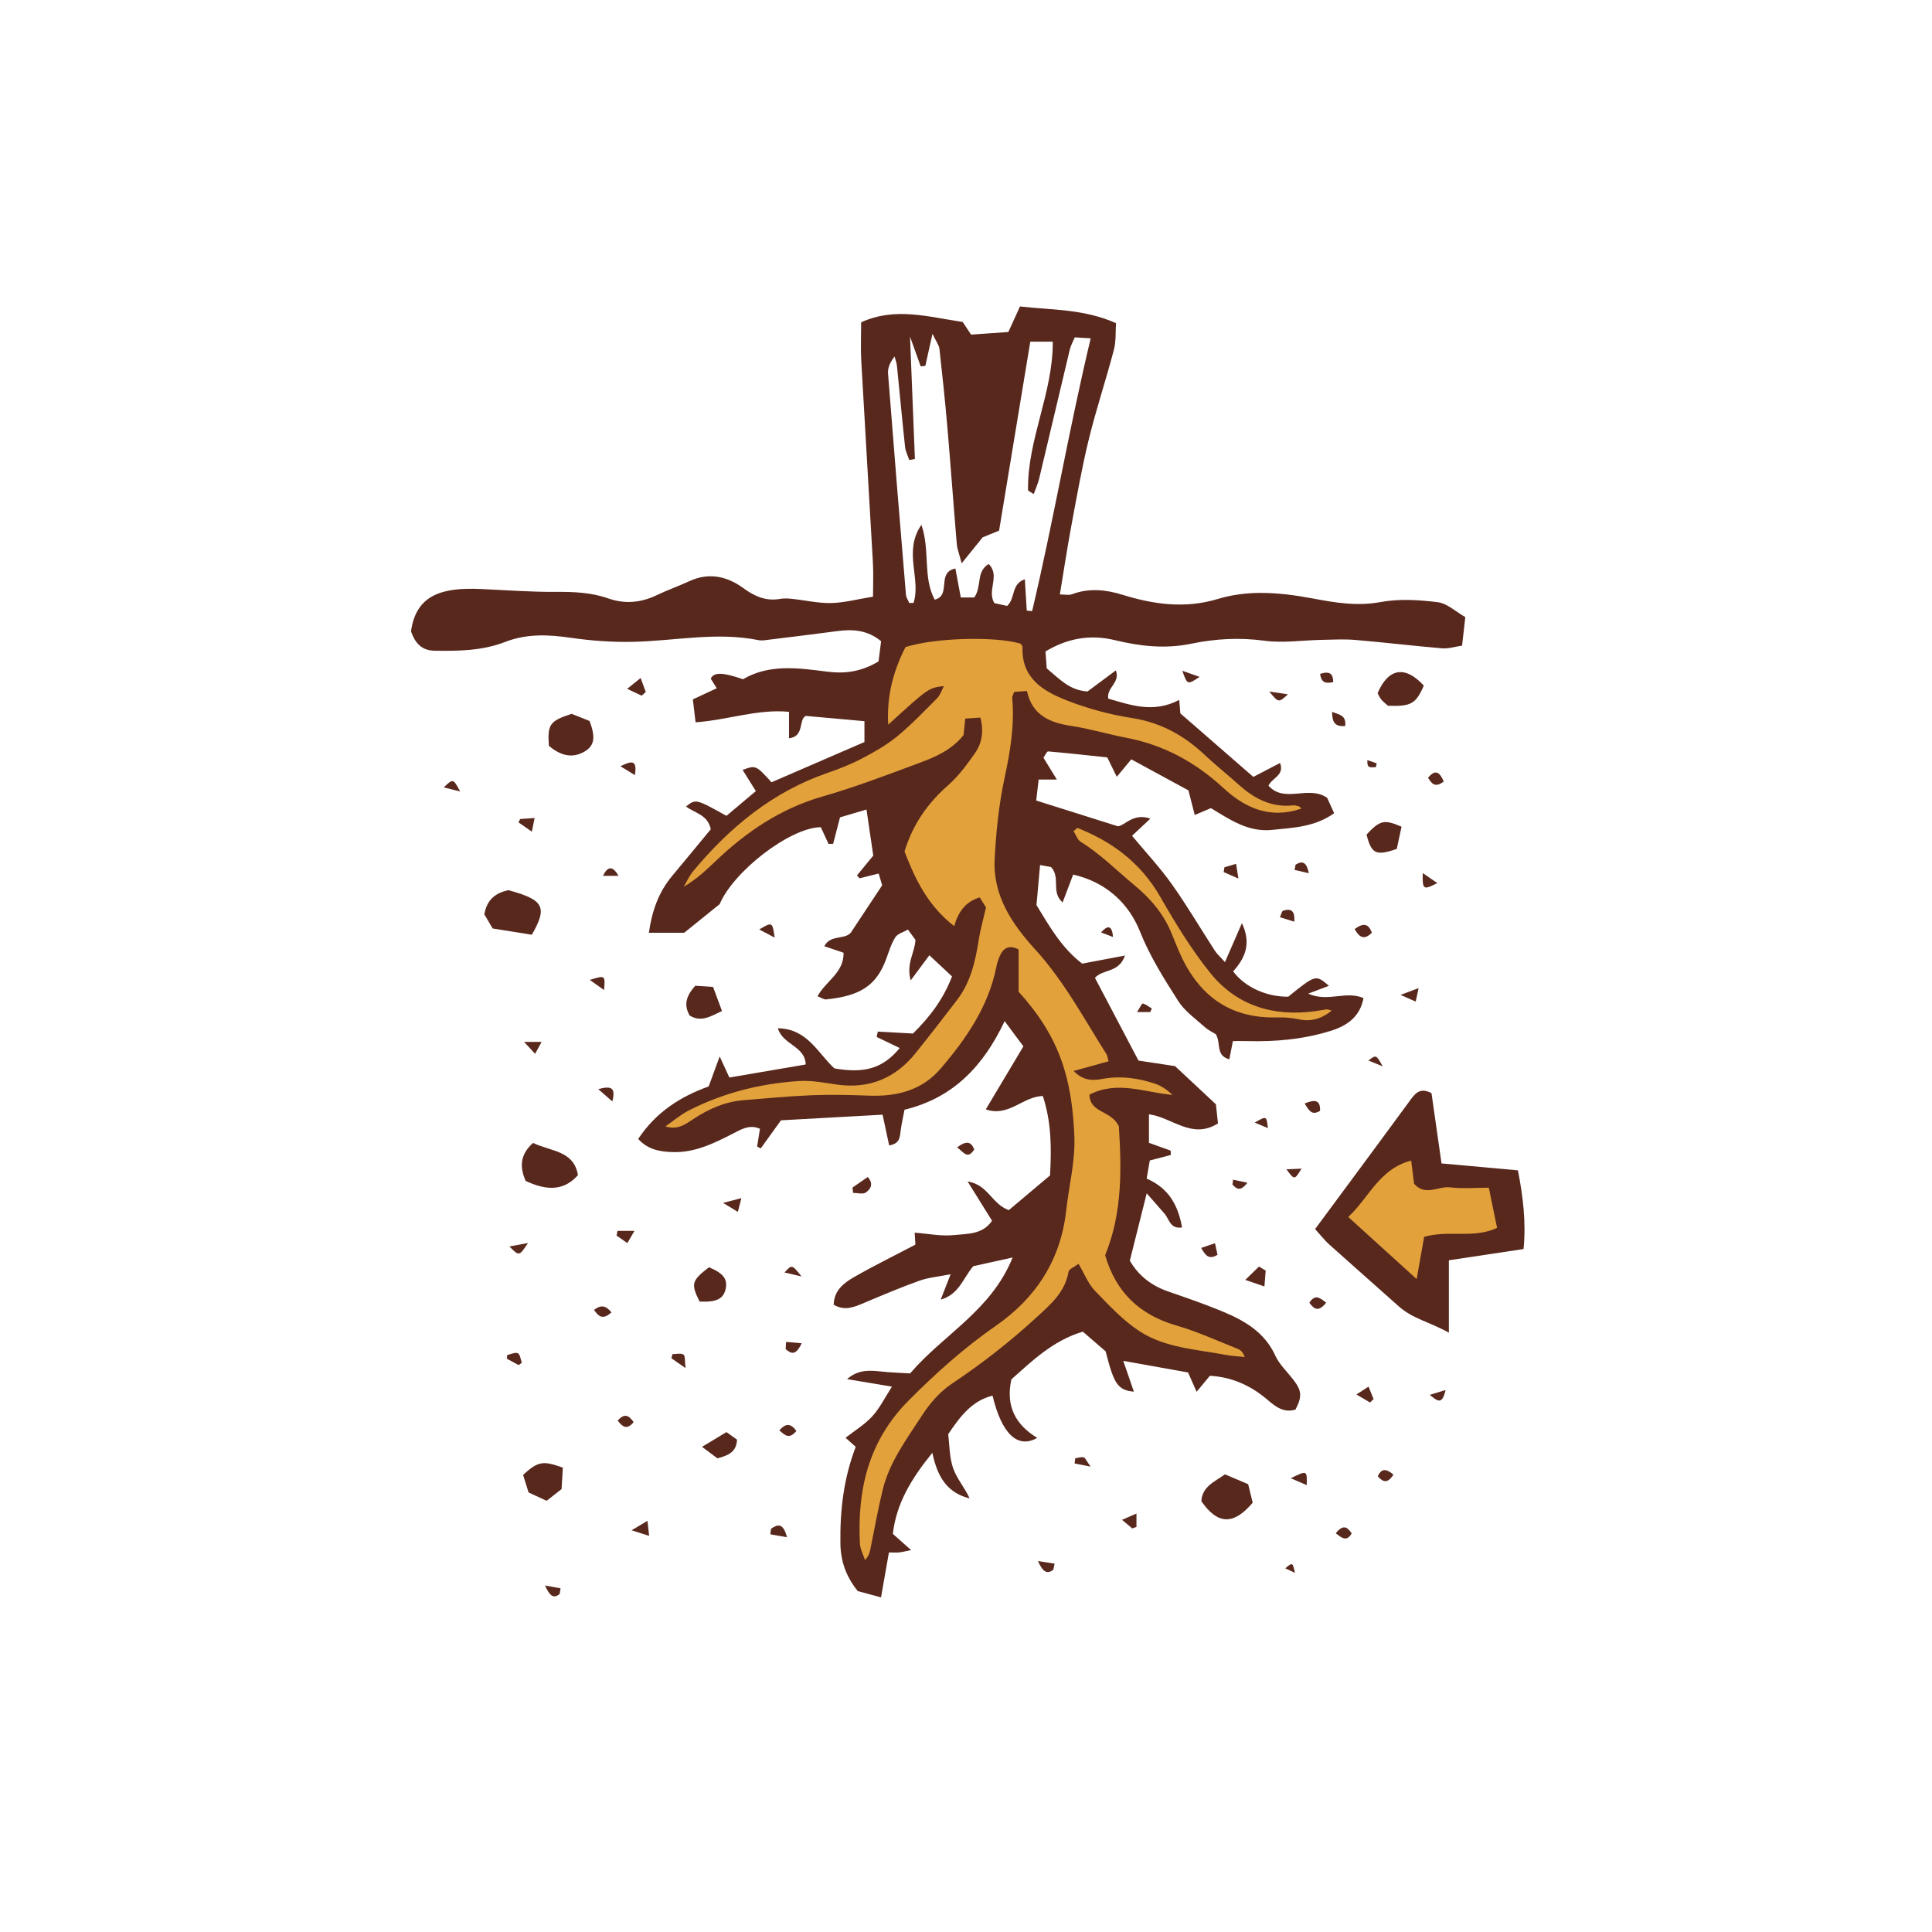 <svg version="1.1" id="svg" xmlns="http://www.w3.org/2000/svg" xmlns:xlink="http://www.w3.org/1999/xlink" x="0px" y="0px"
	 width="200px" height="200px" viewBox="0 0 200 200" enable-background="new 0 0 200 200" xml:space="preserve">
<path class="stroke" fill="#58281d"  fill-rule="evenodd" clip-rule="evenodd" d="M87.689,142.767c1.134-0.996,2.312-0.925,3.531-0.788
	c0.992,0.111,1.996,0.135,2.994,0.197c3.46-4.05,8.399-6.494,10.612-12c-1.65,0.364-2.944,0.65-4.075,0.9
	c-1.076,1.272-1.453,2.905-3.371,3.464c0.361-0.925,0.633-1.616,1.029-2.63c-1.278,0.254-2.301,0.335-3.234,0.669
	c-1.93,0.69-3.819,1.496-5.71,2.291c-1.017,0.428-2.005,0.878-3.161,0.192c0.034-1.478,1.044-2.244,2.085-2.844
	c2.013-1.159,4.104-2.183,6.374-3.374c-0.012-0.191-0.039-0.622-0.078-1.237c1.387,0.101,2.768,0.39,4.101,0.245
	c1.351-0.147,2.927-0.033,3.91-1.479c-0.783-1.259-1.558-2.504-2.53-4.067c2.13,0.325,2.496,2.347,4.269,2.964
	c1.35-1.136,2.847-2.396,4.263-3.59c0.166-2.909,0.134-5.546-0.743-8.216c-2.03,0.008-3.541,2.218-5.905,1.376
	c1.346-2.255,2.586-4.334,3.892-6.521c-0.62-0.833-1.174-1.578-1.942-2.612c-2.203,4.657-5.309,7.944-10.365,9.171
	c-0.129,0.685-0.295,1.402-0.392,2.129c-0.09,0.676-0.067,1.388-1.197,1.566c-0.214-1-0.421-1.963-0.682-3.181
	c-3.586,0.198-7.114,0.394-10.517,0.582c-0.802,1.112-1.45,2.011-2.098,2.911c-0.124-0.066-0.248-0.133-0.371-0.199
	c0.092-0.574,0.183-1.147,0.292-1.833c-1.078-0.485-1.96,0.065-2.843,0.52c-1.959,1.006-3.926,1.967-6.217,1.892
	c-1.319-0.042-2.554-0.264-3.544-1.36c1.808-2.742,4.344-4.382,7.296-5.438c0.334-0.91,0.651-1.777,1.138-3.103
	c0.462,1.005,0.722,1.567,1.004,2.181c2.613-0.446,5.216-0.89,7.904-1.349c-0.069-1.929-2.371-2.014-2.886-3.75
	c3.088,0.046,4.17,2.637,5.861,4.157c3.154,0.554,5.041-0.031,6.754-2.109c-0.803-0.387-1.594-0.768-2.383-1.148
	c0.039-0.185,0.078-0.37,0.117-0.555c1.176,0.065,2.351,0.13,3.639,0.202c1.693-1.667,3.139-3.526,4.041-5.914
	c-0.764-0.711-1.5-1.4-2.346-2.189c-0.605,0.815-1.138,1.534-1.93,2.602c-0.492-1.753,0.428-2.867,0.492-4.195
	c-0.178-0.244-0.411-0.563-0.778-1.066c-0.478,0.278-1.072,0.428-1.309,0.804c-0.43,0.683-0.663,1.494-0.949,2.262
	c-1.042,2.804-2.75,3.805-6.214,4.164c-0.232,0.024-0.488-0.175-0.888-0.33c0.857-1.57,2.748-2.439,2.696-4.501
	c-0.619-0.21-1.23-0.418-1.994-0.677c0.698-1.338,2.352-0.526,2.902-1.639c0.973-1.47,1.945-2.94,3.088-4.666
	c-0.053-0.176-0.199-0.673-0.36-1.218c-0.736,0.183-1.356,0.337-1.976,0.491c-0.09-0.099-0.18-0.198-0.271-0.297
	c0.519-0.632,1.038-1.264,1.686-2.051c-0.208-1.415-0.434-2.955-0.7-4.77c-1.008,0.298-1.882,0.557-2.742,0.812
	c-0.263,1.009-0.487,1.873-0.712,2.737c-0.158,0.003-0.316,0.007-0.474,0.011c-0.269-0.577-0.536-1.155-0.804-1.733
	c-3.202,0.051-9.03,4.568-10.468,7.967c-1.267,1.023-2.371,1.914-3.676,2.967c-0.97,0-2.168,0-3.652,0
	c0.331-2.342,1.038-4.246,2.423-5.903c1.356-1.623,2.697-3.258,3.985-4.815c-0.302-1.511-1.669-1.668-2.565-2.357
	c1.021-0.794,1.021-0.794,4.185,0.969c0.927-0.78,1.904-1.602,3.046-2.563c-0.476-0.761-0.925-1.48-1.37-2.192
	c1.37-0.498,1.37-0.498,2.991,1.279c3.185-1.379,6.369-2.758,9.62-4.166c0-0.781,0-1.508,0-2.158
	c-1.979-0.177-3.911-0.351-6.072-0.544c-0.77,0.35-0.107,2.132-1.737,2.314c0-0.927,0-1.765,0-2.739
	c-3.261-0.311-6.329,0.849-9.672,1.086c-0.108-0.913-0.192-1.619-0.282-2.373c0.881-0.411,1.612-0.752,2.471-1.153
	c-0.232-0.371-0.428-0.682-0.621-0.995c0.336-0.679,1.209-0.675,3.343,0.063c2.704-1.597,5.724-1.17,8.719-0.784
	c1.836,0.236,3.535,0.006,5.31-1.064c0.079-0.623,0.171-1.34,0.266-2.087c-1.399-1.155-2.911-1.265-4.519-1.05
	c-2.376,0.317-4.756,0.604-7.135,0.896c-0.339,0.042-0.698,0.113-1.022,0.046c-4.31-0.878-8.588,0.058-12.881,0.167
	c-2.174,0.055-4.376-0.098-6.529-0.41c-2.345-0.34-4.586-0.451-6.858,0.433c-2.333,0.908-4.821,0.941-7.297,0.9
	c-1.403-0.023-2.044-0.904-2.423-2.001c0.521-3.815,3.246-4.562,7.192-4.388c2.593,0.114,5.187,0.317,7.778,0.298
	c1.869-0.014,3.682,0.057,5.462,0.681c1.692,0.593,3.356,0.448,4.987-0.332c1.111-0.531,2.278-0.942,3.396-1.458
	c2.03-0.935,3.913-0.504,5.602,0.73c1.174,0.859,2.343,1.364,3.804,1.103c0.397-0.071,0.823-0.044,1.229-0.001
	c1.35,0.143,2.699,0.461,4.043,0.433c1.347-0.029,2.687-0.393,4.332-0.659c0-1.127,0.058-2.332-0.01-3.53
	c-0.39-6.978-0.82-13.954-1.207-20.932c-0.072-1.288-0.011-2.583-0.011-3.941c3.532-1.603,6.877-0.571,10.511-0.037
	c0.209,0.316,0.551,0.832,0.868,1.311c1.429-0.1,2.642-0.184,3.858-0.269c0.421-0.922,0.779-1.709,1.207-2.646
	c3.275,0.378,6.569,0.236,9.939,1.726c-0.059,0.836,0.021,1.846-0.222,2.771c-0.812,3.1-1.835,6.146-2.595,9.258
	c-0.729,2.987-1.26,6.024-1.824,9.05c-0.425,2.275-0.767,4.565-1.171,7.007c0.512,0,0.925,0.106,1.251-0.018
	c1.764-0.669,3.531-0.475,5.242,0.056c3.268,1.011,6.5,1.448,9.873,0.427c1.422-0.431,2.968-0.627,4.456-0.624
	c1.755,0.004,3.53,0.232,5.259,0.558c2.363,0.444,4.648,0.848,7.109,0.391c1.916-0.355,3.973-0.229,5.927,0.013
	c0.976,0.121,1.859,0.978,2.854,1.541c-0.121,1.073-0.217,1.926-0.334,2.956c-0.76,0.112-1.416,0.333-2.048,0.28
	c-3-0.253-5.991-0.614-8.991-0.868c-1.153-0.098-2.322-0.033-3.482-0.01c-1.982,0.038-3.998,0.353-5.938,0.091
	c-2.568-0.347-5.071-0.212-7.55,0.304c-2.7,0.562-5.3,0.276-7.925-0.362c-2.505-0.609-4.876-0.229-7.189,1.168
	c0.044,0.613,0.086,1.205,0.125,1.748c1.287,1.065,2.35,2.288,4.228,2.391c0.893-0.664,1.856-1.381,2.929-2.178
	c0.484,1.3-0.979,1.746-0.786,2.922c2.312,0.66,4.673,1.544,7.346,0.131c0.054,0.63,0.089,1.05,0.118,1.398
	c2.5,2.176,4.971,4.326,7.555,6.575c0.929-0.485,1.804-0.942,2.766-1.446c0.477,1.3-0.803,1.507-1.199,2.354
	c1.674,1.866,4.111-0.088,6.074,1.254c0.15,0.332,0.396,0.876,0.724,1.597c-1.996,1.427-4.24,1.505-6.451,1.728
	c-2.44,0.247-4.326-1.056-6.307-2.257c-0.486,0.208-0.962,0.411-1.672,0.714c-0.212-0.824-0.388-1.512-0.654-2.551
	c-1.809-0.981-3.833-2.08-5.918-3.212c-0.555,0.668-0.948,1.142-1.5,1.807c-0.357-0.73-0.61-1.247-0.983-2.007
	c-1.938-0.207-4.024-0.441-6.116-0.622c-0.138-0.012-0.312,0.398-0.494,0.647c0.433,0.707,0.841,1.372,1.39,2.268
	c-0.772,0-1.258,0-1.885,0c-0.088,0.76-0.172,1.478-0.252,2.171c2.753,0.867,5.335,1.681,8.445,2.661
	c0.674-0.009,1.605-1.431,3.371-0.785c-0.774,0.724-1.375,1.286-1.896,1.773c1.388,1.671,2.871,3.257,4.119,5.011
	c1.582,2.226,2.967,4.591,4.453,6.885c0.209,0.323,0.513,0.584,1.047,1.182c0.627-1.44,1.14-2.619,1.755-4.033
	c1.011,2.133,0.311,3.638-0.909,4.993c1.224,1.633,3.45,2.641,5.703,2.62c2.85-2.299,2.85-2.299,4.212-1.127
	c-0.63,0.237-1.213,0.458-2.147,0.81c2.057,0.925,3.907-0.342,5.727,0.462c-0.348,1.895-1.659,2.845-3.343,3.375
	c-2.839,0.893-5.766,1.158-8.73,1.074c-0.466-0.013-0.934-0.002-1.446-0.002c-0.13,0.659-0.239,1.217-0.371,1.891
	c-1.458-0.406-0.83-1.662-1.399-2.602c-0.253-0.16-0.757-0.395-1.153-0.749c-0.953-0.854-2.066-1.63-2.734-2.681
	c-1.465-2.301-2.951-4.65-3.949-7.169c-1.194-3.013-3.592-5.164-6.93-5.924c-0.338,0.891-0.681,1.798-1.092,2.883
	c-1.25-1.083-0.166-2.572-1.202-3.664c-0.224-0.041-0.647-0.119-1.133-0.209c-0.124,1.388-0.235,2.641-0.37,4.149
	c1.254,2.041,2.54,4.386,4.731,6.059c1.399-0.265,2.764-0.522,4.427-0.836c-0.622,1.826-2.27,1.369-3.106,2.308
	c1.494,2.84,3.004,5.708,4.507,8.564c1.311,0.198,2.455,0.371,3.783,0.572c1.257,1.175,2.648,2.475,4.231,3.953
	c0.056,0.51,0.134,1.234,0.216,1.979c-2.699,1.707-4.748-0.631-7.145-0.944c0,1.046,0,1.98,0,2.953
	c0.784,0.282,1.515,0.545,2.244,0.807c0.007,0.15,0.014,0.3,0.021,0.45c-0.652,0.171-1.304,0.343-2.179,0.573
	c-0.091,0.525-0.2,1.157-0.324,1.875c2.257,0.974,3.253,2.722,3.662,5.054c-1.234,0.188-1.318-0.843-1.783-1.388
	c-0.519-0.607-1.051-1.201-1.874-2.14c-0.638,2.546-1.175,4.685-1.746,6.966c0.854,1.498,2.188,2.577,3.947,3.185
	c1.875,0.648,3.756,1.293,5.588,2.053c2.296,0.952,4.405,2.139,5.522,4.593c0.414,0.906,1.206,1.641,1.832,2.449
	c0.914,1.179,0.969,1.76,0.26,3.136c-1.218,0.386-2.092-0.322-2.922-1.03c-1.723-1.471-3.677-2.338-5.939-2.466
	c-0.42,0.505-0.829,0.997-1.376,1.655c-0.345-0.777-0.584-1.317-0.886-1.999c-2.057-0.368-4.183-0.749-6.705-1.2
	c0.424,1.233,0.756,2.196,1.098,3.19c-1.658-0.17-2.054-0.74-2.924-4.174c-0.737-0.637-1.558-1.345-2.363-2.041
	c-3.131,0.942-5.271,3.056-7.394,4.938c-0.616,2.796,0.442,4.692,2.672,6.062c-2.045,1.158-3.681-0.438-4.624-4.377
	c-2.167,0.551-3.363,2.172-4.592,3.998c0.148,1.132,0.121,2.411,0.521,3.539c0.383,1.083,1.209,2.008,1.697,3.098
	c-2.273-0.553-3.324-2.162-3.857-4.716c-2.207,2.715-3.725,5.255-4.089,8.392c0.586,0.521,1.118,0.994,1.888,1.678
	c-0.624,0.125-0.926,0.212-1.232,0.241c-0.328,0.031-0.661,0.007-1.062,0.007c-0.27,1.538-0.527,3-0.818,4.65
	c-0.891-0.242-1.657-0.45-2.408-0.653c-1.179-1.461-1.771-3.042-1.797-4.927c-0.047-3.391,0.318-6.688,1.585-10.006
	c-0.293-0.262-0.624-0.558-1.052-0.938c0.941-0.738,1.979-1.365,2.766-2.22c0.768-0.834,1.28-1.903,2.039-3.075
	C90.732,143.282,89.311,143.041,87.689,142.767z M99.552,58.315c-0.255-0.981-0.462-1.477-0.505-1.987
	c-0.339-4.016-0.625-8.036-0.971-12.051c-0.234-2.726-0.521-5.448-0.827-8.167c-0.043-0.381-0.329-0.734-0.718-1.553
	c-0.218,0.97-0.316,1.41-0.415,1.85c-0.109,0.489-0.218,0.978-0.325,1.467c-0.16,0.019-0.32,0.037-0.48,0.055
	c-0.327-0.911-0.654-1.822-1.106-3.083c0.181,4.508,0.343,8.589,0.506,12.67c-0.195,0.035-0.39,0.069-0.585,0.104
	c-0.148-0.452-0.383-0.896-0.434-1.359c-0.301-2.791-0.555-5.587-0.84-8.38c-0.034-0.331-0.162-0.653-0.246-0.979
	c-0.473,0.608-0.721,1.196-0.677,1.763c0.591,7.634,1.218,15.264,1.854,22.894c0.024,0.295,0.227,0.576,0.346,0.863
	c0.146-0.002,0.293-0.005,0.44-0.008c0.808-2.487-1.103-5.333,0.817-8.086c0.92,2.7,0.123,5.406,1.372,7.75
	c1.782-0.457,0.141-2.827,2.144-3.225c0.188,1.007,0.365,1.964,0.559,3c0.546,0,1.037,0,1.391,0c0.817-1.134,0.16-2.678,1.496-3.468
	c1.231,1.222-0.215,2.716,0.588,4.049c0.404,0.089,0.908,0.2,1.319,0.291c0.89-0.794,0.399-2.291,1.836-2.756
	c0.072,1.174,0.137,2.206,0.2,3.238c0.186,0.018,0.37,0.036,0.555,0.054c2.205-9.31,3.795-18.758,6.062-28.236
	c-0.626-0.04-1.129-0.071-1.648-0.104c-0.209,0.5-0.418,0.86-0.511,1.249c-1.066,4.457-2.108,8.919-3.175,13.376
	c-0.125,0.523-0.358,1.021-0.566,1.602c-0.382-0.263-0.585-0.336-0.586-0.413c-0.078-5.238,2.59-10.019,2.561-15.365
	c-0.715,0-1.416,0-2.328,0c-1.074,6.508-2.13,12.905-3.229,19.56c-0.435,0.179-1.102,0.452-1.706,0.699
	C101.079,56.421,100.485,57.157,99.552,58.315z"/>
<path class="stroke" fill="#58281d"  fill-rule="evenodd" clip-rule="evenodd" d="M136.138,127.233c1.21-1.635,2.341-3.161,3.469-4.689
	c2.106-2.852,4.221-5.697,6.311-8.561c0.546-0.75,1.048-1.472,2.27-0.819c0.329,2.307,0.665,4.659,1.038,7.273
	c2.529,0.229,5.141,0.465,7.908,0.716c0.542,2.757,0.854,5.436,0.582,8.148c-2.686,0.404-5.088,0.765-7.73,1.162
	c0,2.396,0,4.727,0,7.495c-1.951-1.091-3.761-1.451-5.17-2.711c-2.392-2.141-4.809-4.254-7.195-6.4
	C137.125,128.402,136.714,127.866,136.138,127.233z"/>
<path class="stroke" fill="#58281d"  fill-rule="evenodd" clip-rule="evenodd" d="M55.054,96.765c-1.321-0.212-2.649-0.425-4.055-0.65
	c-0.312-0.53-0.615-1.044-0.862-1.463c0.271-1.567,1.209-2.236,2.503-2.501C56.275,93.15,56.719,93.87,55.054,96.765z"/>
<path class="stroke" fill="#58281d"  fill-rule="evenodd" clip-rule="evenodd" d="M55.18,118.313c1.838,0.895,4.219,0.775,4.651,3.333
	c-1.364,1.539-3.055,1.714-5.417,0.6C53.823,120.888,53.762,119.589,55.18,118.313z"/>
<path class="stroke" fill="#58281d"  fill-rule="evenodd" clip-rule="evenodd" d="M126.812,152.626c0.872,0.37,1.556,0.66,2.4,1.018
	c0.155,0.637,0.324,1.332,0.466,1.915c-1.995,2.356-3.637,2.275-5.316-0.162C124.451,153.896,125.714,153.396,126.812,152.626z"/>
<path class="stroke" fill="#58281d"  fill-rule="evenodd" clip-rule="evenodd" d="M56.82,77.215c-0.151-2.239,0.08-2.574,2.35-3.32
	c0.572,0.228,1.259,0.5,1.863,0.74c0.624,1.672,0.521,2.55-0.51,3.159C59.149,78.607,57.916,78.12,56.82,77.215z"/>
<path class="stroke" fill="#58281d"  fill-rule="evenodd" clip-rule="evenodd" d="M143.681,73.058c-0.196-0.178-0.47-0.383-0.687-0.638
	c-0.172-0.201-0.272-0.463-0.387-0.666c1.126-2.613,2.863-2.878,4.783-0.78C146.576,72.859,146.074,73.149,143.681,73.058z"/>
<path class="stroke" fill="#58281d"  fill-rule="evenodd" clip-rule="evenodd" d="M58.266,151.929c-0.045,0.771-0.084,1.439-0.131,2.217
	c-0.5,0.394-1.016,0.798-1.549,1.217c-0.676-0.313-1.223-0.567-1.87-0.866c-0.19-0.613-0.388-1.245-0.567-1.819
	C55.695,151.275,56.184,151.181,58.266,151.929z"/>
<path class="stroke" fill="#58281d"  fill-rule="evenodd" clip-rule="evenodd" d="M73.816,102.167c0.354,0.95,0.623,1.676,0.926,2.49
	c-1.21,0.576-2.178,1.194-3.348,0.47c-0.666-1.155-0.313-2.083,0.579-3.082C72.482,102.08,73.059,102.118,73.816,102.167z"/>
<path class="stroke" fill="#58281d"  fill-rule="evenodd" clip-rule="evenodd" d="M145.087,85.581c-0.188,0.877-0.352,1.64-0.493,2.3
	c-2.172,0.746-2.615,0.512-3.132-1.483C142.837,84.916,143.286,84.793,145.087,85.581z"/>
<path class="stroke" fill="#58281d"  fill-rule="evenodd" clip-rule="evenodd" d="M73.39,131.187c1.466,0.606,1.923,1.201,1.743,2.17
	c-0.203,1.092-0.947,1.47-2.712,1.378C71.506,132.9,71.588,132.578,73.39,131.187z"/>
<path class="stroke" fill="#58281d"  fill-rule="evenodd" clip-rule="evenodd" d="M75.203,148.251c0.458,0.328,0.777,0.556,1.092,0.78
	c-0.057,1.291-0.903,1.638-2.03,1.935c-0.417-0.312-0.888-0.665-1.59-1.19C73.595,149.221,74.32,148.784,75.203,148.251z"/>
<path class="stroke" fill="#58281d"  fill-rule="evenodd" clip-rule="evenodd" d="M88.251,122.938c0.514-0.357,1.028-0.715,1.577-1.096
	c0.682,0.763,0.23,1.306-0.199,1.603c-0.305,0.21-0.869,0.041-1.318,0.041C88.291,123.303,88.271,123.121,88.251,122.938z"/>
<path class="stroke" fill="#58281d"  fill-rule="evenodd" clip-rule="evenodd" d="M131.024,131.535c-0.039,0.483-0.078,0.966-0.132,1.64
	c-0.58-0.2-0.976-0.336-1.981-0.682c0.661-0.642,1.041-1.012,1.421-1.381C130.562,131.254,130.793,131.395,131.024,131.535z"/>
<path class="stroke" fill="#58281d"  fill-rule="evenodd" clip-rule="evenodd" d="M124.341,129.183c0.536-0.18,0.924-0.31,1.437-0.482
	c0.107,0.494,0.184,0.844,0.26,1.195C125.115,130.454,124.79,129.942,124.341,129.183z"/>
<path class="stroke" fill="#58281d"  fill-rule="evenodd" clip-rule="evenodd" d="M63.923,127.417c0.495,0,0.989,0,1.758,0c-0.319,0.548-0.496,0.852-0.737,1.267
	c-0.428-0.297-0.774-0.537-1.12-0.776C63.856,127.743,63.89,127.58,63.923,127.417z"/>
<path class="stroke" fill="#58281d"  fill-rule="evenodd" clip-rule="evenodd" d="M67.025,157.437c0.071,0.638,0.11,0.985,0.175,1.558
	c-0.615-0.196-1.019-0.325-1.82-0.582C66.066,158.005,66.44,157.783,67.025,157.437z"/>
<path class="stroke" fill="#58281d"  fill-rule="evenodd" clip-rule="evenodd" d="M66.422,72.014c-0.42-0.197-0.84-0.395-1.5-0.705
	c0.545-0.438,0.866-0.696,1.396-1.122c0.226,0.613,0.38,1.031,0.534,1.45C66.709,71.762,66.565,71.888,66.422,72.014z"/>
<path class="stroke" fill="#58281d"  fill-rule="evenodd" clip-rule="evenodd" d="M133.62,153.025c1.694-0.826,1.694-0.826,1.651,0.715
	C134.786,153.529,134.373,153.351,133.62,153.025z"/>
<path class="stroke" fill="#58281d"  fill-rule="evenodd" clip-rule="evenodd" d="M148.786,91.415c-1.449,0.754-1.542,0.688-1.505-1.037
	C147.817,90.748,148.253,91.048,148.786,91.415z"/>
<path class="stroke" fill="#58281d"  fill-rule="evenodd" clip-rule="evenodd" d="M141.828,145.188c-0.405-0.24-0.811-0.48-1.411-0.835
	c0.515-0.333,0.813-0.527,1.254-0.812c0.21,0.521,0.365,0.904,0.521,1.288C142.07,144.949,141.949,145.068,141.828,145.188z"/>
<path class="stroke" fill="#58281d"  fill-rule="evenodd" clip-rule="evenodd" d="M54.661,128.673c-0.918,1.384-0.918,1.384-1.925,0.362
	C53.332,128.923,53.785,128.838,54.661,128.673z"/>
<path class="stroke" fill="#58281d"  fill-rule="evenodd" clip-rule="evenodd" d="M78.596,96.219c1.357-0.801,1.357-0.801,1.597,0.844
	C79.581,96.74,79.153,96.514,78.596,96.219z"/>
<path class="stroke" fill="#58281d"  fill-rule="evenodd" clip-rule="evenodd" d="M140.229,96.175c0.893-0.643,1.424-0.603,1.786,0.38
	C141.276,97.289,140.771,97.134,140.229,96.175z"/>
<path class="stroke" fill="#58281d"  fill-rule="evenodd" clip-rule="evenodd" d="M126.753,89.781c0.353-0.105,0.705-0.21,1.206-0.359
	c0.078,0.493,0.133,0.843,0.24,1.522c-0.688-0.299-1.107-0.481-1.525-0.663C126.699,90.114,126.727,89.947,126.753,89.781z"/>
<path class="stroke" fill="#58281d"  fill-rule="evenodd" clip-rule="evenodd" d="M61.056,101.441c1.603-0.497,1.603-0.497,1.479,1.051
	C62.012,102.12,61.611,101.836,61.056,101.441z"/>
<path class="stroke" fill="#58281d"  fill-rule="evenodd" clip-rule="evenodd" d="M149.459,80.902c-0.905,0.682-1.242,0.23-1.629-0.39
	C148.584,79.616,149.017,79.89,149.459,80.902z"/>
<path class="stroke" fill="#58281d"  fill-rule="evenodd" clip-rule="evenodd" d="M82.444,148.129c-0.757,0.916-1.19,0.437-1.766-0.057
	C81.338,147.33,81.832,147.304,82.444,148.129z"/>
<path class="stroke" fill="#58281d"  fill-rule="evenodd" clip-rule="evenodd" d="M124.184,70.07c-1.266,0.838-1.266,0.838-1.79-0.629
	C123.073,69.68,123.526,69.838,124.184,70.07z"/>
<path class="stroke" fill="#58281d"  fill-rule="evenodd" clip-rule="evenodd" d="M144.25,152.65c-0.596,0.938-1.064,0.817-1.625,0.169
	C143.028,151.975,143.501,152.033,144.25,152.65z"/>
<path class="stroke" fill="#58281d"  fill-rule="evenodd" clip-rule="evenodd" d="M99.083,118.774c0.984-0.729,1.442-0.593,1.771,0.213
	C100.188,120.04,99.801,119.338,99.083,118.774z"/>
<path class="stroke" fill="#58281d"  fill-rule="evenodd" clip-rule="evenodd" d="M138.278,158.721c0.741-0.918,1.183-0.697,1.649,0.019
	C139.422,159.596,138.954,159.261,138.278,158.721z"/>
<path class="stroke" fill="#58281d"  fill-rule="evenodd" clip-rule="evenodd" d="M81.373,138.915c0.467,0.04,0.934,0.08,1.617,0.138
	c-0.668,1.425-1.164,1-1.659,0.613C81.346,139.416,81.359,139.165,81.373,138.915z"/>
<path class="stroke" fill="#58281d"  fill-rule="evenodd" clip-rule="evenodd" d="M139.257,75.156c-1.163,0.096-1.341-0.476-1.357-1.468
	C138.639,74,139.373,74.006,139.257,75.156z"/>
<path class="stroke" fill="#58281d"  fill-rule="evenodd" clip-rule="evenodd" d="M82.973,132.139c-0.876-0.205-1.274-0.297-1.76-0.411
	C81.978,130.885,81.978,130.885,82.973,132.139z"/>
<path class="stroke" fill="#58281d"  fill-rule="evenodd" clip-rule="evenodd" d="M137.284,134.854c-0.789,0.993-1.245,0.686-1.739,0.005
	C136.129,133.946,136.618,134.324,137.284,134.854z"/>
<path class="stroke" fill="#58281d"  fill-rule="evenodd" clip-rule="evenodd" d="M133.978,95.413c-0.556-0.174-0.983-0.308-1.481-0.463
	c0.16-0.351,0.201-0.63,0.319-0.668C133.603,94.027,134.081,94.22,133.978,95.413z"/>
<path class="stroke" fill="#58281d"  fill-rule="evenodd" clip-rule="evenodd" d="M76.748,124.03c-0.172,0.67-0.244,0.953-0.366,1.425
	c-0.499-0.304-0.851-0.519-1.529-0.932C75.585,124.333,75.971,124.232,76.748,124.03z"/>
<path class="stroke" fill="#58281d"  fill-rule="evenodd" clip-rule="evenodd" d="M129.89,116.208c1.226-0.705,1.226-0.705,1.358,0.575
	C130.727,116.562,130.309,116.385,129.89,116.208z"/>
<path class="stroke" fill="#58281d"  fill-rule="evenodd" clip-rule="evenodd" d="M135.06,114.227c1.104-0.446,1.63-0.346,1.591,0.767
	C135.836,115.492,135.518,115.017,135.06,114.227z"/>
<path class="stroke" fill="#58281d"  fill-rule="evenodd" clip-rule="evenodd" d="M131.394,71.588c0.795,0.118,1.237,0.184,1.933,0.287
	C132.364,72.761,132.364,72.761,131.394,71.588z"/>
<path class="stroke" fill="#58281d"  fill-rule="evenodd" clip-rule="evenodd" d="M109.034,162.505c-0.655,0.481-1.076,0.238-1.586-0.903
	c0.784,0.121,1.255,0.194,1.726,0.267C109.127,162.081,109.08,162.293,109.034,162.505z"/>
<path class="stroke" fill="#58281d"  fill-rule="evenodd" clip-rule="evenodd" d="M79.816,158.258c0.666-0.46,1.261-0.659,1.651,0.878
	c-0.726-0.128-1.224-0.216-1.721-0.304C79.771,158.641,79.793,158.449,79.816,158.258z"/>
<path class="stroke" fill="#58281d"  fill-rule="evenodd" clip-rule="evenodd" d="M65.723,80.24c-0.42-0.257-0.84-0.515-1.494-0.916
	C65.387,78.737,65.988,78.636,65.723,80.24z"/>
<path class="stroke" fill="#58281d"  fill-rule="evenodd" clip-rule="evenodd" d="M53.846,84.785c0.441-0.031,0.883-0.062,1.497-0.105
	c-0.097,0.48-0.155,0.776-0.284,1.413c-0.587-0.408-0.986-0.684-1.385-0.961C53.73,85.016,53.788,84.9,53.846,84.785z"/>
<path class="stroke" fill="#58281d"  fill-rule="evenodd" clip-rule="evenodd" d="M63.941,147.065c0.693-0.796,1.146-0.567,1.654,0.152
	C64.885,148.072,64.45,147.703,63.941,147.065z"/>
<path class="stroke" fill="#58281d"  fill-rule="evenodd" clip-rule="evenodd" d="M70.969,141.625c-0.697-0.484-1.082-0.751-1.466-1.018
	c0.036-0.142,0.072-0.284,0.108-0.426c0.391,0,0.857-0.127,1.145,0.045C70.944,140.341,70.873,140.886,70.969,141.625z"/>
<path class="stroke" fill="#58281d"  fill-rule="evenodd" clip-rule="evenodd" d="M52.508,140.271c0.373-0.077,0.822-0.313,1.096-0.183
	c0.241,0.114,0.286,0.641,0.418,0.985c-0.111,0.081-0.223,0.161-0.334,0.241c-0.403-0.219-0.806-0.437-1.209-0.656
	C52.488,140.53,52.498,140.4,52.508,140.271z"/>
<path class="stroke" fill="#58281d"  fill-rule="evenodd" clip-rule="evenodd" d="M63.297,135.854c-0.869,0.786-1.307,0.477-1.803-0.255
	C62.188,135.076,62.689,135.104,63.297,135.854z"/>
<path class="stroke" fill="#58281d"  fill-rule="evenodd" clip-rule="evenodd" d="M47.637,81.936c-0.786-0.198-1.196-0.302-1.697-0.428
	C46.91,80.586,46.91,80.586,47.637,81.936z"/>
<path class="stroke" fill="#58281d"  fill-rule="evenodd" clip-rule="evenodd" d="M62.417,90.664c0.521-1.04,1.005-1.033,1.617,0
	C63.358,90.664,62.888,90.664,62.417,90.664z"/>
<path class="stroke" fill="#58281d"  fill-rule="evenodd" clip-rule="evenodd" d="M146.855,102.287c-0.155,0.716-0.209,0.965-0.303,1.397
	c-0.455-0.2-0.817-0.359-1.572-0.692C145.752,102.702,146.123,102.562,146.855,102.287z"/>
<path class="stroke" fill="#58281d"  fill-rule="evenodd" clip-rule="evenodd" d="M136.658,69.757c1.021-0.312,1.34-0.012,1.361,0.856
	C137.266,70.768,136.78,70.716,136.658,69.757z"/>
<path class="stroke" fill="#58281d"  fill-rule="evenodd" clip-rule="evenodd" d="M135.486,90.396c-0.602-0.14-1.036-0.24-1.473-0.342
	c0.08-0.334,0.07-0.526,0.146-0.571C134.889,89.053,135.276,89.317,135.486,90.396z"/>
<path class="stroke" fill="#58281d"  fill-rule="evenodd" clip-rule="evenodd" d="M54.255,107.858c0.744,0,1.159,0,1.814,0c-0.267,0.487-0.425,0.776-0.676,1.234
	C54.997,108.662,54.729,108.372,54.255,107.858z"/>
<path class="stroke" fill="#58281d"  fill-rule="evenodd" clip-rule="evenodd" d="M61.928,112.745c1.364-0.36,1.822-0.17,1.461,1.273
	C62.854,113.553,62.504,113.247,61.928,112.745z"/>
<path class="stroke" fill="#58281d"  fill-rule="evenodd" clip-rule="evenodd" d="M56.417,164.129c0.772,0.142,1.19,0.219,1.615,0.296
	c-0.079,0.38-0.061,0.566-0.138,0.623C57.303,165.487,56.919,165.239,56.417,164.129z"/>
<path class="stroke" fill="#58281d"  fill-rule="evenodd" clip-rule="evenodd" d="M117.208,158.221c-0.288-0.242-0.575-0.484-1.056-0.888
	c0.557-0.243,0.919-0.4,1.494-0.651c0,0.616,0,1,0,1.384C117.5,158.118,117.354,158.169,117.208,158.221z"/>
<path class="stroke" fill="#58281d"  fill-rule="evenodd" clip-rule="evenodd" d="M133.171,121.049c0.571-0.026,0.992-0.046,1.562-0.072
	C134.004,122.17,134.004,122.17,133.171,121.049z"/>
<path class="stroke" fill="#58281d"  fill-rule="evenodd" clip-rule="evenodd" d="M149.645,143.894c-0.357,1.566-0.805,1.175-1.637,0.502
	C148.654,144.198,149.002,144.091,149.645,143.894z"/>
<path class="stroke" fill="#58281d"  fill-rule="evenodd" clip-rule="evenodd" d="M115.221,96.999c-0.366-0.14-0.732-0.28-1.239-0.474
	C114.756,95.651,115.123,95.896,115.221,96.999z"/>
<path class="stroke" fill="#58281d"  fill-rule="evenodd" clip-rule="evenodd" d="M127.65,122.122c0.421,0.09,0.842,0.18,1.479,0.316
	c-0.759,0.991-1.154,0.6-1.548,0.185C127.604,122.456,127.627,122.289,127.65,122.122z"/>
<path class="stroke" fill="#58281d"  fill-rule="evenodd" clip-rule="evenodd" d="M119.066,104.766c-0.368,0-0.737,0-1.359,0c0.286-0.439,0.504-0.908,0.591-0.885
	c0.337,0.089,0.632,0.335,0.942,0.523C119.183,104.525,119.125,104.646,119.066,104.766z"/>
<path class="stroke" fill="#58281d"  fill-rule="evenodd" clip-rule="evenodd" d="M111.306,150.965c0.293-0.043,0.604-0.166,0.872-0.101
	c0.174,0.042,0.283,0.355,0.721,0.961c-0.852-0.168-1.253-0.248-1.655-0.327C111.264,151.321,111.285,151.143,111.306,150.965z"/>
<path class="stroke" fill="#58281d"  fill-rule="evenodd" clip-rule="evenodd" d="M134.053,162.819c-0.316-0.146-0.633-0.293-1.005-0.466
	C133.808,161.718,133.808,161.718,134.053,162.819z"/>
<path class="stroke" fill="#58281d"  fill-rule="evenodd" clip-rule="evenodd" d="M143.14,110.39c-0.761-0.312-1.082-0.442-1.481-0.606
	C142.459,109.173,142.459,109.173,143.14,110.39z"/>
<path class="stroke" fill="#58281d"  fill-rule="evenodd" clip-rule="evenodd" d="M142.432,79.416c-0.226,0-0.468,0.051-0.67-0.017
	c-0.146-0.05-0.237-0.259-0.215-0.714c0.323,0.112,0.646,0.225,0.97,0.337C142.488,79.152,142.46,79.284,142.432,79.416z"/>
<path fill-rule="evenodd" clip-rule="evenodd" fill="#e3a13b" class="fill" d="M68.885,116.604c0.815-0.562,1.58-1.227,2.456-1.67
	c3.591-1.82,7.438-2.786,11.44-3.028c1.28-0.078,2.589,0.192,3.875,0.371c3.346,0.465,6.042-0.662,8.133-3.27
	c1.453-1.813,2.88-3.649,4.291-5.496c1.416-1.852,1.902-4.043,2.252-6.29c0.154-0.996,0.439-1.972,0.739-3.284
	c-0.085-0.135-0.358-0.569-0.652-1.037c-1.489,0.455-2.2,1.473-2.643,2.969c-2.728-2.102-4.056-4.891-5.14-7.725
	c0.868-2.839,2.414-5.016,4.534-6.875c1.063-0.934,1.927-2.125,2.751-3.292c0.728-1.031,0.941-2.238,0.569-3.692
	c-0.55,0.036-1.043,0.068-1.567,0.102c-0.069,0.676-0.125,1.208-0.177,1.71c-1.196,1.501-2.837,2.237-4.498,2.853
	c-3.336,1.236-6.668,2.517-10.083,3.497c-4.353,1.25-7.918,3.664-11.127,6.734c-0.98,0.937-1.973,1.86-3.257,2.612
	c0.322-0.54,0.579-1.132,0.977-1.609c3.779-4.543,8.209-8.203,13.888-10.166c1.227-0.424,2.449-0.904,3.597-1.505
	c1.266-0.664,2.537-1.382,3.634-2.285c1.476-1.214,2.803-2.612,4.154-3.969c0.291-0.292,0.42-0.746,0.685-1.238
	c-1.596,0.189-1.596,0.189-5.771,4.002c-0.171-3.075,0.575-5.647,1.793-8.039c3.048-0.971,9.28-1.132,11.906-0.354
	c0.072,0.115,0.21,0.234,0.206,0.346c-0.133,3.237,2.156,4.586,4.614,5.544c2.153,0.84,4.441,1.456,6.726,1.812
	c2.984,0.466,5.396,1.81,7.54,3.834c1.145,1.08,2.385,2.058,3.558,3.11c1.594,1.43,3.368,2.338,5.587,2.094
	c0.191-0.021,0.396,0.057,0.591,0.104c0.052,0.013,0.09,0.079,0.254,0.232c-3.264,1.116-5.834-0.066-8.085-2.141
	c-2.894-2.668-6.185-4.461-10.063-5.197c-1.879-0.356-3.723-0.927-5.61-1.209c-2.265-0.339-4.113-1.094-4.653-3.63
	c-0.557,0.041-0.939,0.068-1.325,0.097c-0.087,0.27-0.215,0.464-0.198,0.646c0.25,2.832-0.213,5.565-0.809,8.336
	c-0.586,2.722-0.86,5.533-1.011,8.319c-0.202,3.759,1.792,6.727,4.169,9.329c2.995,3.277,5.049,7.146,7.387,10.842
	c0.134,0.211,0.158,0.492,0.24,0.767c-1.151,0.319-2.212,0.612-3.62,1.002c1.144,1.162,2.208,0.956,3.118,0.799
	c1.822-0.313,3.555-0.051,5.262,0.502c0.669,0.217,1.275,0.624,1.85,1.176c-2.874-0.248-5.694-1.522-8.595-0.025
	c0.064,1.938,2.188,1.564,3.047,3.262c0.257,4.185,0.42,8.874-1.419,13.36c1.124,3.873,3.602,6.193,7.42,7.291
	c2.156,0.621,4.217,1.58,6.313,2.406c0.288,0.113,0.534,0.335,0.716,0.84c-0.685-0.076-1.378-0.107-2.053-0.234
	c-3.01-0.569-6.194-0.717-8.82-2.423c-1.735-1.127-3.197-2.713-4.65-4.22c-0.682-0.708-1.057-1.712-1.68-2.769
	c-0.408,0.312-0.985,0.526-1.038,0.83c-0.353,2.062-1.792,3.316-3.206,4.616c-2.775,2.552-5.723,4.867-8.867,6.962
	c-1.209,0.806-2.262,2.006-3.059,3.237c-1.586,2.452-3.39,4.829-4.102,7.74c-0.487,1.99-0.842,4.012-1.252,6.021
	c-0.078,0.387-0.135,0.778-0.583,1.258c-0.183-0.572-0.498-1.138-0.527-1.718c-0.279-5.606,0.899-10.638,5.074-14.826
	c2.816-2.825,5.728-5.437,9.011-7.713c4.113-2.852,6.696-6.786,7.264-11.885c0.287-2.577,0.955-5.163,0.852-7.72
	c-0.248-6.151-1.601-10.368-5.775-14.975c0-1.46,0-2.933,0-4.379c-0.993-0.483-1.562-0.148-1.925,0.647
	c-0.169,0.37-0.297,0.77-0.377,1.17c-0.821,4.104-3.108,7.416-5.751,10.509c-1.927,2.255-4.516,2.924-7.393,2.818
	c-1.977-0.073-3.961-0.124-5.936-0.045c-2.386,0.095-4.768,0.322-7.148,0.521c-1.89,0.158-3.561,0.906-5.131,1.942
	C70.959,116.383,70.139,117.009,68.885,116.604z"/>
<path fill-rule="evenodd" clip-rule="evenodd" fill="#e3a13b" class="fill" d="M111.527,85.705c3.629,1.43,6.574,3.636,8.586,7.138
	c1.562,2.72,3.209,5.438,5.172,7.873c2.742,3.402,6.531,4.548,10.844,3.963c0.4-0.054,0.797-0.144,1.198-0.189
	c0.126-0.015,0.261,0.061,0.535,0.131c-1.075,0.853-2.143,1.17-3.427,0.895c-0.727-0.156-1.491-0.214-2.236-0.194
	c-5.021,0.134-8.232-2.39-10.153-6.841c-0.271-0.628-0.52-1.266-0.781-1.897c-0.828-2.003-2.146-3.553-3.839-4.955
	c-1.833-1.519-3.508-3.22-5.552-4.489c-0.342-0.212-0.498-0.724-0.74-1.097C111.265,85.93,111.396,85.818,111.527,85.705z"/>
<path fill-rule="evenodd" clip-rule="evenodd" fill="#e3a13b" class="fill" d="M139.57,125.982c2.154-1.995,3.197-4.978,6.515-5.838
	c0.123,0.982,0.214,1.709,0.3,2.396c1.165,1.344,2.51,0.221,3.729,0.374c1.271,0.159,2.579,0.036,4.008,0.036
	c0.297,1.442,0.567,2.76,0.854,4.155c-2.411,1.148-4.96,0.198-7.548,0.927c-0.227,1.277-0.467,2.63-0.776,4.377
	C144.215,130.198,142.057,128.239,139.57,125.982z"/>
</svg>
